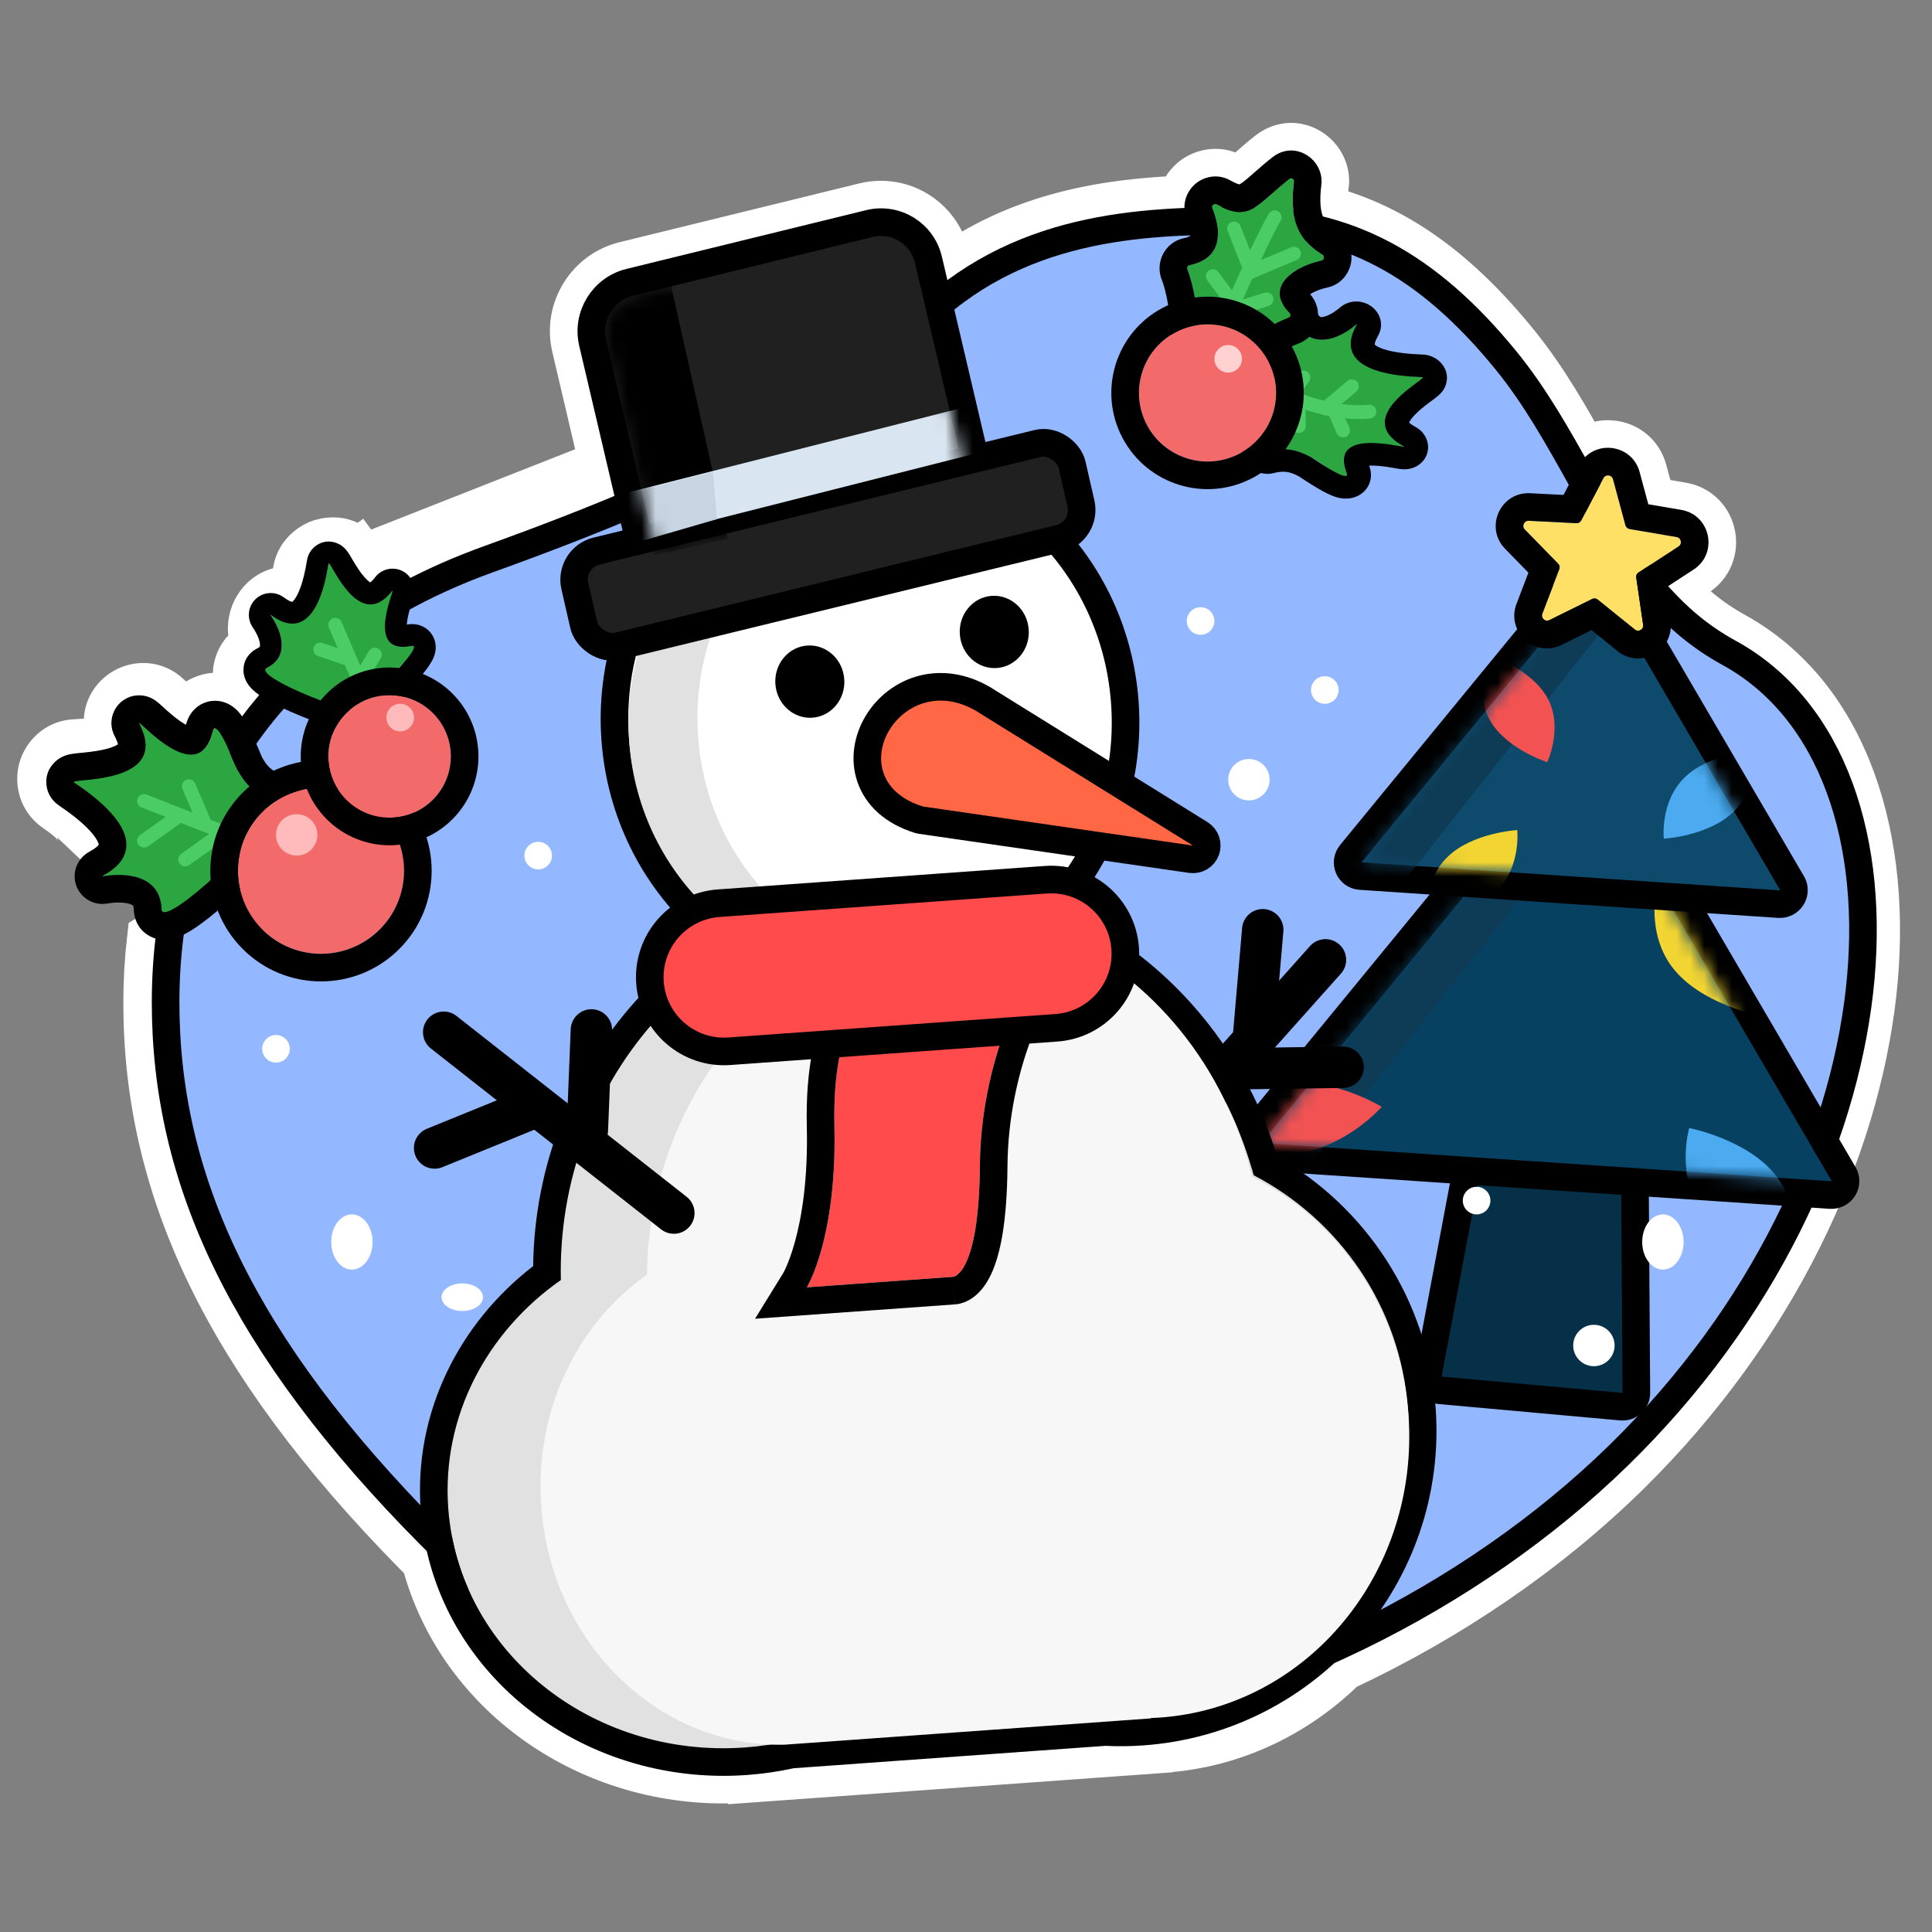 <svg width="140" height="140" viewBox="0 0 140 140" fill="none" xmlns="http://www.w3.org/2000/svg">
<rect x="0" y="0" width="140" height="140" fill="#808080" stroke="none"/>
<g clip-path="url(#clip0_3614_705)">
<path d="M24.268 41.562L25.884 40.385C26.293 40.946 26.598 41.348 26.849 41.64C26.852 41.644 26.855 41.648 26.858 41.651C27.567 41.286 28.358 41.367 28.934 41.682C29.052 41.746 29.167 41.824 29.276 41.913C31.036 40.984 32.928 40.147 34.953 39.41C38.474 38.13 41.627 36.909 44.474 35.71L41.969 25.046C41.39 22.581 42.914 20.096 45.373 19.493L62.741 15.234C65.206 14.63 67.677 16.144 68.257 18.614L68.564 19.924C74.079 15.862 80.341 14.932 85.848 14.72C85.932 14.132 86.253 13.638 86.611 13.331C87.173 12.847 88.178 12.523 89.152 13.072C89.52 13.28 89.72 13.34 89.802 13.357C89.806 13.358 89.81 13.359 89.814 13.359C89.847 13.344 89.923 13.303 90.055 13.206C90.263 13.053 90.5 12.846 90.87 12.521L90.881 12.511C91.238 12.196 91.68 11.807 92.21 11.393C93.852 10.105 95.975 11.576 95.749 13.399C95.749 13.399 95.749 13.399 95.749 13.399L24.268 41.562ZM24.268 41.562L25.884 40.385M24.268 41.562L25.884 40.385M18.31 50.742C17.724 50.307 17.471 49.647 17.424 49.143C17.365 48.491 17.593 47.585 18.44 47.039C18.57 46.956 18.642 46.879 18.681 46.825C18.721 46.772 18.74 46.726 18.75 46.69C18.76 46.652 18.762 46.617 18.759 46.587C18.758 46.573 18.755 46.561 18.753 46.552C18.75 46.543 18.748 46.539 18.748 46.539C18.487 46.017 18.494 45.519 18.531 45.227C18.57 44.91 18.667 44.625 18.785 44.387C18.902 44.153 19.078 43.884 19.338 43.644C19.585 43.417 20.048 43.09 20.712 43.045L18.31 50.742ZM18.31 50.742C18.066 51.041 17.828 51.344 17.597 51.651C17.057 50.926 16.181 50.675 15.482 50.758C14.755 50.843 13.966 51.304 13.605 52.146C13.551 52.105 13.493 52.059 13.433 52.011C12.995 51.658 12.505 51.207 11.938 50.674C10.32 49.153 7.698 50.583 8.111 52.772C8.204 53.266 8.262 53.595 8.291 53.831C8.239 53.843 8.18 53.856 8.113 53.87C7.559 53.979 6.723 54.06 5.453 54.117C4.285 54.17 3.546 55.019 3.327 55.831C3.109 56.637 3.316 57.724 4.267 58.364C5.722 59.343 6.026 59.969 6.082 60.214C6.118 60.37 6.142 60.759 5.474 61.642L18.31 50.742ZM25.884 40.385C24.979 39.143 23.587 39.497 23.162 39.68M25.884 40.385L23.162 39.68M23.162 39.68C22.706 39.877 21.692 40.547 21.75 41.87M23.162 39.68L21.75 41.87M21.75 41.87C21.77 42.317 21.631 42.568 21.492 42.715M21.75 41.87L21.492 42.715M21.492 42.715C21.338 42.879 21.078 43.021 20.712 43.045L21.492 42.715ZM11.197 68.072C11.023 69.59 10.938 71.129 10.938 72.682C10.938 85.929 16.62 98.264 30.346 112.238C30.584 112.48 30.823 112.719 31.064 112.954C33.589 122.707 43.283 129.401 54.12 128.623C54.305 128.61 54.489 128.594 54.673 128.577L54.674 128.598L56.669 128.454L80.847 126.719L82.842 126.576L82.837 126.505C83.336 126.507 83.838 126.49 84.342 126.454C89.333 126.095 93.777 123.904 97.178 120.555C104.91 116.95 111.965 112.104 117.694 106.466C128.379 95.95 134.156 83.217 135.419 72.008C136.669 60.912 133.497 50.73 125.467 46.3C123.633 45.288 122.117 44.01 120.788 42.535L122.726 41.271C124.533 40.093 123.956 37.311 121.83 36.948L119.443 36.541L118.812 34.203C118.304 32.32 115.947 31.885 114.759 33.23C113.275 30.551 111.68 27.729 109.635 25.203C105.393 19.963 101.004 16.732 95.769 15.386L11.197 68.072ZM120.542 37.92L120.539 37.922L120.542 37.92ZM120.547 41.565L120.546 41.563L120.547 41.565ZM26.375 41.972C26.375 41.972 26.376 41.971 26.378 41.97C26.376 41.971 26.375 41.972 26.375 41.972Z" fill="#FFBFBF" stroke="white" stroke-width="4"/>
<path d="M12 72.634C12 85.451 17.526 97.468 31.165 111.226C43.593 123.764 59.866 127.482 75.621 125.497C91.358 123.514 106.649 115.839 117.268 105.483C127.822 95.19 133.5 82.751 134.739 71.855C135.972 61.013 132.809 51.415 125.277 47.297C121.225 45.081 118.664 41.67 116.372 37.828C115.736 36.762 115.116 35.65 114.486 34.522C112.886 31.655 111.228 28.686 109.117 26.102C106.271 22.618 103.389 20.083 100.245 18.423C97.091 16.758 93.724 16 89.951 16C82.7 16 73.588 16.312 66.493 23.491C59.879 30.185 51.341 34.777 35.408 40.519C27.25 43.458 21.382 48.014 17.559 53.604C13.738 59.191 12 65.75 12 72.634Z" fill="#94B8FF" stroke="black" stroke-width="2" stroke-linecap="round"/>
<path d="M108.2 79.409C107.687 79.363 107.223 79.714 107.127 80.22L103.478 99.569C103.426 99.846 103.493 100.132 103.663 100.357C103.833 100.582 104.09 100.725 104.371 100.75L117.487 101.932C117.768 101.957 118.046 101.863 118.254 101.672C118.461 101.481 118.579 101.211 118.577 100.929L118.445 81.24C118.442 80.725 118.048 80.297 117.535 80.251L108.2 79.409Z" fill="#053048" stroke="black" stroke-width="2" stroke-linejoin="round"/>
<path d="M115.454 54.049C115.29 53.769 114.998 53.589 114.672 53.567C114.345 53.545 114.026 53.684 113.816 53.94L90.624 82.203C90.386 82.493 90.327 82.888 90.471 83.229C90.615 83.569 90.938 83.798 91.309 83.823L132.648 86.598C133.02 86.623 133.378 86.44 133.578 86.122C133.778 85.805 133.787 85.406 133.6 85.087L115.454 54.049Z" fill="#074162" stroke="black" stroke-width="2" stroke-linejoin="round"/>
<path d="M115.678 41.742L128.996 64.52L98.657 62.484L115.678 41.742Z" fill="#0E496A"/>
<mask id="mask0_3614_705" style="mask-type:alpha" maskUnits="userSpaceOnUse" x="91" y="54" width="42" height="32">
<path d="M114.587 54.564L91.395 82.827L132.733 85.602L114.587 54.564Z" fill="#1B5F85"/>
</mask>
<g mask="url(#mask0_3614_705)">
<path fill-rule="evenodd" clip-rule="evenodd" d="M119.063 49.459C120.239 50.374 120.431 52.079 119.493 53.267L94.005 85.561C93.067 86.75 91.354 86.972 90.179 86.057C89.003 85.143 88.811 83.438 89.749 82.249L115.237 49.955C116.175 48.767 117.888 48.545 119.063 49.459Z" fill="#0E3B55"/>
<path d="M92.792 78.465C89.014 78.929 86.445 81.886 86.445 81.886C86.445 81.886 90.001 84.092 93.779 83.628C97.557 83.164 100.126 80.206 100.126 80.206C100.126 80.206 96.57 78.001 92.792 78.465Z" fill="#F25252"/>
<path d="M123.419 88.001C125.452 90.704 129.767 91.532 129.767 91.532C129.767 91.532 130.785 87.977 128.753 85.274C126.72 82.57 122.405 81.742 122.405 81.742C122.405 81.742 121.386 85.297 123.419 88.001Z" fill="#4CABF0"/>
<path d="M121.156 70.061C123.189 72.765 127.503 73.593 127.503 73.593C127.503 73.593 128.522 70.038 126.489 67.334C124.457 64.631 120.142 63.803 120.142 63.803C120.142 63.803 119.123 67.358 121.156 70.061Z" fill="#F2D432"/>
</g>
<path d="M116.545 41.227C116.382 40.947 116.089 40.767 115.763 40.745C115.436 40.723 115.117 40.862 114.908 41.117L97.887 61.859C97.648 62.15 97.589 62.545 97.733 62.886C97.877 63.226 98.201 63.455 98.572 63.48L128.911 65.517C129.282 65.542 129.64 65.358 129.84 65.041C130.04 64.724 130.049 64.325 129.863 64.006L116.545 41.227Z" fill="#0D4A6C" stroke="black" stroke-width="2" stroke-linejoin="round"/>
<mask id="mask1_3614_705" style="mask-type:alpha" maskUnits="userSpaceOnUse" x="98" y="41" width="31" height="24">
<path d="M115.678 41.742L128.995 64.52L98.657 62.484L115.678 41.742Z" fill="#1F648B"/>
</mask>
<g mask="url(#mask1_3614_705)">
<path d="M116.6 41.803L97.894 65.504" stroke="#0E3B55" stroke-width="3.991" stroke-linecap="round"/>
<path d="M112.148 50.602C113.297 52.734 112.121 55.229 112.121 55.229C112.121 55.229 109.082 54.266 107.932 52.133C106.783 50.001 107.958 47.506 107.958 47.506C107.958 47.506 110.998 48.469 112.148 50.602Z" fill="#F25252"/>
<path d="M125.61 58.833C123.799 60.596 120.566 60.774 120.566 60.774C120.566 60.774 120.268 58.094 122.079 56.332C123.89 54.57 127.123 54.392 127.123 54.392C127.123 54.392 127.421 57.071 125.61 58.833Z" fill="#4CABF0"/>
<path d="M108.432 64.591C106.621 66.353 103.387 66.532 103.387 66.532C103.387 66.532 103.09 63.852 104.9 62.09C106.711 60.328 109.945 60.15 109.945 60.15C109.945 60.15 110.242 62.829 108.432 64.591Z" fill="#F2D432"/>
</g>
<path d="M116.194 34.648C116.351 34.349 116.793 34.398 116.881 34.724L117.783 38.068C117.821 38.208 117.937 38.313 118.079 38.337L121.494 38.92C121.826 38.976 121.917 39.412 121.634 39.596L118.732 41.488C118.611 41.567 118.547 41.709 118.568 41.852L119.069 45.28C119.118 45.614 118.732 45.834 118.469 45.622L115.773 43.447C115.66 43.356 115.505 43.339 115.376 43.403L112.271 44.939C111.968 45.089 111.639 44.789 111.76 44.474L112.995 41.238C113.047 41.103 113.015 40.95 112.914 40.846L110.494 38.368C110.258 38.127 110.441 37.721 110.778 37.739L114.238 37.914C114.382 37.921 114.518 37.844 114.585 37.715L116.194 34.648Z" fill="#FFE066"/>
<path fill-rule="evenodd" clip-rule="evenodd" d="M114.585 37.715C114.518 37.844 114.382 37.921 114.238 37.914L110.778 37.739C110.441 37.721 110.258 38.127 110.494 38.368L112.914 40.846C113.015 40.95 113.047 41.103 112.995 41.238L111.76 44.474C111.639 44.789 111.968 45.089 112.271 44.939L115.376 43.403C115.505 43.339 115.66 43.356 115.773 43.447L118.469 45.622C118.732 45.834 119.118 45.614 119.069 45.28L118.568 41.852C118.547 41.709 118.611 41.567 118.732 41.488L121.634 39.596C121.917 39.412 121.826 38.976 121.494 38.92L118.079 38.337C117.936 38.313 117.821 38.208 117.783 38.068L116.881 34.724C116.793 34.398 116.351 34.349 116.194 34.648L114.585 37.715ZM119.443 36.541L118.812 34.203C118.25 32.12 115.425 31.809 114.423 33.719L113.298 35.864L110.879 35.741C108.725 35.632 107.556 38.222 109.063 39.765L110.755 41.498L109.891 43.761C109.122 45.776 111.224 47.688 113.157 46.732L115.328 45.658L117.213 47.179C118.892 48.533 121.36 47.124 121.048 44.99L120.697 42.594L122.726 41.271C124.533 40.093 123.956 37.311 121.83 36.948L119.443 36.541Z" fill="black"/>
<path fill-rule="evenodd" clip-rule="evenodd" d="M64.308 65.584C76.649 64.698 87.602 73.135 90.849 85.16C97.062 88.396 101.5 94.683 102.038 102.179C102.863 113.672 94.21 123.658 82.712 124.483C81.822 124.547 80.942 124.554 80.074 124.508L57.227 126.147C56.175 126.386 55.089 126.548 53.977 126.628C42.849 127.427 33.224 119.655 32.479 109.269C32.001 102.612 35.288 96.497 40.64 92.754C40.319 78.587 50.66 66.563 64.308 65.584Z" fill="#E1E1E1"/>
<path fill-rule="evenodd" clip-rule="evenodd" d="M92.542 83.806C88.794 71.379 77.251 62.65 64.165 63.589C49.711 64.626 38.815 77.055 38.635 91.746C33.271 95.892 29.977 102.351 30.484 109.412C31.318 121.027 42.023 129.491 54.12 128.623C55.28 128.54 56.415 128.374 57.518 128.132L80.095 126.511C81.005 126.555 81.926 126.545 82.855 126.478C95.454 125.574 104.937 114.632 104.033 102.036C103.466 94.131 98.94 87.456 92.542 83.806ZM80.074 124.508C80.942 124.554 81.822 124.547 82.712 124.483C94.21 123.658 102.863 113.672 102.038 102.179C101.5 94.683 97.062 88.396 90.849 85.16C87.603 73.135 76.649 64.698 64.308 65.584C50.66 66.563 40.32 78.587 40.64 92.754C35.288 96.497 32.001 102.612 32.479 109.269C33.224 119.655 42.849 127.427 53.977 126.628C55.089 126.548 56.175 126.386 57.227 126.147L80.074 124.508Z" fill="black"/>
<path d="M64.43 71.525C74.671 70.79 82.272 61.516 81.51 50.903C80.748 40.29 71.901 32.196 61.66 32.931C51.419 33.666 43.818 42.94 44.58 53.553C45.342 64.166 54.189 72.26 64.43 71.525Z" fill="white" stroke="black" stroke-width="2"/>
<path fill-rule="evenodd" clip-rule="evenodd" d="M64.274 34.408C55.899 36.27 49.933 44.277 50.587 53.391C51.241 62.505 58.289 69.578 66.844 70.225C66.038 70.404 65.21 70.526 64.362 70.587C54.715 71.279 46.313 63.741 45.596 53.749C44.879 43.758 52.118 35.096 61.765 34.404C62.612 34.343 63.45 34.346 64.274 34.408Z" fill="#E1E1E1"/>
<path d="M80.377 87.101L96.048 69.554" stroke="black" stroke-width="3" stroke-linecap="round"/>
<path d="M90.818 75.304L91.503 67.372" stroke="black" stroke-width="3" stroke-linecap="round"/>
<path d="M89.717 77.443L97.326 77.337" stroke="black" stroke-width="3" stroke-linecap="round"/>
<ellipse cx="72.049" cy="45.793" rx="2.502" ry="2.621" transform="rotate(-4.105 72.049 45.793)" fill="black"/>
<path d="M43.916 24.589C43.588 23.192 44.455 21.777 45.849 21.435L63.217 17.176C64.602 16.837 65.984 17.684 66.309 19.071L69.92 34.446L47.521 39.938L43.916 24.589Z" fill="#212020"/>
<path d="M70.144 35.42L71.12 35.181L70.89 34.203L67.28 18.828C66.828 16.905 64.912 15.731 62.993 16.202L45.626 20.46C43.693 20.934 42.491 22.895 42.946 24.832L46.551 40.181L46.778 41.15L47.745 40.913L70.144 35.42Z" fill="#212020" stroke="black" stroke-width="2"/>
<ellipse cx="58.683" cy="49.393" rx="2.502" ry="2.621" transform="rotate(-4.105 58.683 49.393)" fill="black"/>
<rect x="-1.194" y="-0.738" width="37.069" height="7.065" rx="2.088" transform="matrix(0.972 -0.237 0.223 0.975 42.515 40.865)" fill="#212020" stroke="black" stroke-width="2"/>
<path fill-rule="evenodd" clip-rule="evenodd" d="M76.703 67.775C83.536 70.902 88.837 77.324 90.719 85.289C96.966 88.358 101.508 94.802 102.064 102.537C102.877 113.873 94.817 123.689 84.06 124.461C83.835 124.477 83.611 124.489 83.388 124.497L83.389 124.522L56.849 126.427C47.744 126.638 39.933 119.07 39.221 109.159C38.722 102.204 41.847 95.893 46.879 92.369C47.031 79.047 56.586 67.93 69.13 67.029C71.742 66.842 74.289 67.111 76.703 67.775Z" fill="#F7F7F7"/>
<path d="M48.83 87.904L32.151 74.799" stroke="black" stroke-width="3" stroke-linecap="round"/>
<path d="M74.434 71.118C74.434 71.118 71.066 76.615 71.005 84.503C70.944 92.39 69.072 92.524 69.072 92.524L58.467 93.285C58.467 93.285 60.655 89.738 60.465 81.614C60.274 73.491 63.204 71.924 63.204 71.924L74.434 71.118Z" fill="#FF4B4B"/>
<path fill-rule="evenodd" clip-rule="evenodd" d="M76.141 72.16C76.141 72.16 76.141 72.159 76.141 72.16C76.141 72.16 76.14 72.161 76.14 72.162L76.122 72.192C76.104 72.222 76.075 72.272 76.036 72.342C75.959 72.482 75.842 72.7 75.698 72.989C75.411 73.568 75.019 74.431 74.624 75.53C73.831 77.733 73.033 80.852 73.005 84.518C72.974 88.564 72.484 90.91 71.828 92.317C71.49 93.042 71.074 93.589 70.586 93.965C70.342 94.153 70.093 94.287 69.85 94.378C69.73 94.422 69.615 94.455 69.508 94.477C69.455 94.489 69.403 94.498 69.354 94.504C69.33 94.508 69.306 94.511 69.283 94.513L69.249 94.516L69.232 94.518L69.224 94.519C69.22 94.519 69.216 94.519 69.072 92.524C69.072 92.524 70.944 92.39 71.005 84.503C71.043 79.519 72.402 75.489 73.397 73.198C73.977 71.863 74.433 71.118 74.433 71.118L63.204 71.924L62.261 70.16L62.637 69.96L78.172 68.845L76.141 72.16ZM59.323 91.219C59.913 89.369 60.573 86.231 60.465 81.614C60.274 73.491 63.204 71.924 63.204 71.924C62.261 70.16 62.26 70.161 62.258 70.162L62.254 70.165L62.246 70.169L62.229 70.178C62.218 70.184 62.206 70.191 62.193 70.199C62.167 70.214 62.138 70.231 62.107 70.25C62.045 70.289 61.973 70.338 61.893 70.397C61.733 70.515 61.54 70.675 61.33 70.887C60.907 71.313 60.424 71.936 59.977 72.823C59.084 74.596 58.364 77.363 58.465 81.661C58.556 85.534 58.079 88.257 57.609 89.966C57.374 90.821 57.139 91.427 56.975 91.799C56.893 91.985 56.829 92.113 56.791 92.185C56.773 92.219 56.761 92.241 56.756 92.25L54.714 95.56L69.216 94.519L69.072 92.524L58.467 93.285C58.467 93.285 58.875 92.624 59.323 91.219Z" fill="black"/>
<path d="M75.785 63.748L52.08 65.449C49.117 65.662 46.888 68.236 47.1 71.199C47.313 74.161 49.887 76.391 52.85 76.178L76.556 74.477C79.518 74.264 81.748 71.69 81.535 68.727C81.322 65.765 78.748 63.535 75.785 63.748Z" fill="#FF4B4B" stroke="black" stroke-width="2"/>
<path d="M42.562 81.891L42.856 74.632" stroke="black" stroke-width="3" stroke-linecap="round"/>
<path d="M31.493 83.188L38.762 80.227" stroke="black" stroke-width="3" stroke-linecap="round"/>
<path d="M66.586 59.399C66.635 59.414 66.686 59.425 66.738 59.433L86.303 62.263C86.772 62.331 87.224 62.061 87.386 61.616C87.548 61.172 87.376 60.674 86.974 60.424L71.665 50.918C70.029 49.819 68.365 49.559 66.9 49.922C65.454 50.282 64.287 51.229 63.587 52.389C62.889 53.546 62.614 54.989 63.079 56.341C63.554 57.723 64.737 58.827 66.586 59.399Z" fill="#FF6745" stroke="black" stroke-width="2" stroke-linecap="round" stroke-linejoin="round"/>
<mask id="mask2_3614_705" style="mask-type:alpha" maskUnits="userSpaceOnUse" x="43" y="17" width="27" height="23">
<path d="M43.916 24.589C43.588 23.191 44.455 21.777 45.849 21.435L63.217 17.176C64.602 16.837 65.984 17.684 66.309 19.071L69.92 34.446L47.521 39.938L43.916 24.589Z" fill="#212020"/>
</mask>
<g mask="url(#mask2_3614_705)">
<rect x="47.345" y="40.252" width="19.469" height="5.527" transform="rotate(-102.645 47.345 40.252)" fill="black"/>
<rect x="42.925" y="36.34" width="30.021" height="3.449" transform="rotate(-14.21 42.925 36.34)" fill="#D9E5F0"/>
<path d="M43.095 36.371L51.655 34.203L51.963 37.616L43.363 40.114L43.095 36.371Z" fill="#C7D4E1"/>
</g>
<path d="M18.701 67.049C16.518 64.861 16.524 61.317 18.713 59.135V59.135C20.902 56.953 24.445 56.958 26.627 59.147V59.147C28.809 61.336 28.804 64.879 26.615 67.061V67.061C24.426 69.244 20.883 69.238 18.701 67.049V67.049Z" fill="#AE2C2C"/>
<path d="M26.07 57.147C24.88 55.953 24.882 54.02 26.076 52.83V52.83C27.27 51.639 29.203 51.642 30.393 52.836V52.836C31.584 54.03 31.581 55.963 30.387 57.153V57.153C29.193 58.343 27.26 58.34 26.07 57.147V57.147Z" fill="#AE2C2C"/>
<path d="M12.296 66.184C13.943 64.887 16.635 63.342 18.293 63.836L20.005 58.095C17.474 57.34 17.013 55.467 16.036 52.929C15.926 52.641 15.494 52.697 15.421 52.997C14.715 55.895 12.822 54.249 10.567 52.13C10.357 51.933 10.021 52.117 10.075 52.4C10.605 55.213 10.693 55.88 5.542 56.114C5.243 56.128 5.133 56.536 5.382 56.703C8.561 58.841 8.704 60.685 7.068 62.847C6.877 63.1 7.159 63.548 7.471 63.496C9.33 63.188 11.646 63.535 11.695 65.871C11.7 66.158 12.07 66.362 12.296 66.184Z" fill="#2BA641"/>
<path fill-rule="evenodd" clip-rule="evenodd" d="M20.577 56.178C21.635 56.494 22.237 57.608 21.922 58.667C21.748 59.249 21.425 59.815 21.111 60.29C20.78 60.791 20.375 61.317 19.938 61.837C19.064 62.877 17.991 63.98 16.95 64.944C15.924 65.894 14.856 66.778 13.989 67.337C13.609 67.581 13.042 67.916 12.443 68.042C12.166 68.1 11.461 68.208 10.752 67.78C9.899 67.265 9.705 66.41 9.695 65.912L9.695 65.912C9.692 65.785 9.675 65.71 9.664 65.674C9.658 65.655 9.653 65.644 9.651 65.638C9.648 65.633 9.646 65.63 9.645 65.629L9.645 65.629C9.645 65.628 9.64 65.621 9.622 65.608C9.602 65.592 9.562 65.567 9.494 65.538C9.163 65.401 8.544 65.346 7.798 65.469C7.797 65.469 7.796 65.47 7.794 65.47C7.759 65.476 7.599 65.503 7.41 65.502C7.408 65.502 7.407 65.502 7.404 65.502C7.344 65.502 6.965 65.504 6.549 65.305C6.295 65.184 5.854 64.903 5.592 64.335C5.317 63.738 5.401 63.18 5.519 62.841C5.695 62.332 6.035 62.038 6.076 62.002C6.078 62.001 6.079 61.999 6.08 61.999C6.176 61.912 6.262 61.853 6.297 61.828C6.373 61.776 6.443 61.735 6.468 61.721L6.469 61.72C6.512 61.696 6.547 61.675 6.578 61.657C6.653 61.615 6.708 61.583 6.792 61.528C7.021 61.377 7.126 61.256 7.158 61.202C7.153 61.168 7.131 61.067 7.033 60.89C6.764 60.406 6.037 59.554 4.266 58.363C4.171 58.298 4.005 58.177 3.841 57.985C3.68 57.795 3.432 57.433 3.37 56.909C3.222 55.66 4.17 55.037 4.342 54.934C4.605 54.775 4.848 54.711 4.926 54.69C5.037 54.661 5.138 54.643 5.208 54.631C5.402 54.599 5.675 54.573 5.899 54.551C5.947 54.546 5.992 54.542 6.033 54.538C6.632 54.477 7.297 54.395 7.872 54.225C8.268 54.108 8.461 53.995 8.544 53.937C8.526 53.833 8.469 53.642 8.306 53.332C8.213 53.156 8.146 52.966 8.109 52.77L8.109 52.767C8.087 52.653 7.984 52.104 8.284 51.5C8.465 51.135 8.767 50.807 9.178 50.6C9.561 50.407 9.919 50.378 10.153 50.387C10.572 50.401 10.875 50.546 10.955 50.584C11.077 50.642 11.17 50.701 11.219 50.733C11.375 50.837 11.514 50.96 11.564 51.004L11.569 51.009C11.608 51.044 11.708 51.134 11.812 51.229C11.912 51.32 12.015 51.414 12.072 51.464C12.467 51.818 12.923 52.194 13.357 52.453C13.401 52.478 13.441 52.501 13.478 52.521C13.525 52.33 13.623 52.008 13.852 51.684C14.108 51.323 14.584 50.896 15.304 50.8C15.96 50.712 16.464 50.951 16.715 51.105C16.976 51.264 17.161 51.449 17.27 51.568C17.653 51.989 17.961 52.588 18.145 52.963C18.366 53.411 18.574 53.893 18.728 54.258C18.78 54.382 18.83 54.501 18.871 54.6C18.89 54.645 18.907 54.687 18.922 54.722C18.952 54.794 18.968 54.831 18.974 54.846C19.346 55.542 19.732 55.926 20.577 56.178ZM13.342 52.916C13.342 52.915 13.345 52.908 13.354 52.898C13.346 52.911 13.342 52.916 13.342 52.916ZM8.546 54.037C8.544 54.036 8.543 54.021 8.55 53.994C8.552 54.025 8.548 54.038 8.546 54.037ZM13.555 65.2C13.188 65.474 12.857 65.697 12.579 65.853C12.041 66.153 11.701 66.199 11.695 65.871C11.671 64.713 11.09 64.044 10.284 63.701C10.014 63.586 9.717 63.508 9.408 63.46C8.78 63.363 8.1 63.392 7.471 63.496C7.384 63.511 7.393 63.498 7.464 63.455C7.485 63.443 7.51 63.429 7.54 63.412C7.83 63.246 8.529 62.848 8.907 62.173C9.03 61.952 9.12 61.702 9.149 61.42C9.23 60.651 8.863 59.648 7.528 58.382C7.353 58.216 7.161 58.045 6.951 57.87C6.511 57.502 5.991 57.113 5.382 56.703C5.332 56.67 5.355 56.645 5.435 56.624C5.547 56.595 5.768 56.574 6.059 56.545C6.408 56.51 6.857 56.466 7.336 56.388C7.589 56.347 7.85 56.296 8.109 56.232C8.935 56.028 9.741 55.692 10.189 55.108C10.358 54.888 10.476 54.632 10.525 54.335C10.61 53.824 10.491 53.189 10.075 52.4C10.072 52.385 10.079 52.382 10.095 52.389C10.098 52.391 10.101 52.392 10.104 52.394C10.156 52.425 10.276 52.534 10.445 52.689C10.722 52.942 11.133 53.318 11.606 53.676C11.901 53.899 12.219 54.115 12.544 54.29C13.21 54.648 13.9 54.83 14.459 54.538C14.495 54.519 14.53 54.498 14.565 54.476C14.93 54.237 15.231 53.775 15.421 52.997C15.51 52.632 15.713 52.768 15.951 53.126C16.171 53.456 16.42 53.973 16.637 54.461C16.701 54.606 16.763 54.748 16.82 54.882C16.896 55.061 16.965 55.226 17.022 55.362C17.102 55.553 17.159 55.69 17.182 55.735C17.762 56.84 18.534 57.656 20.005 58.095C19.869 58.551 19.49 59.167 18.965 59.856C17.613 61.628 15.291 63.882 13.634 65.139C13.608 65.16 13.581 65.18 13.555 65.2ZM8.887 53.978C8.887 53.978 8.89 53.98 8.897 53.986C8.891 53.981 8.888 53.978 8.887 53.978Z" fill="black"/>
<path d="M19.305 48.939C20.779 49.689 22.776 51.104 22.971 52.455L27.647 51.78C27.349 49.719 28.538 48.769 30.031 47.23C30.2 47.056 30.017 46.765 29.779 46.812C27.471 47.265 28.022 45.366 28.793 43.051C28.865 42.835 28.622 42.656 28.437 42.788C26.599 44.098 26.151 44.382 24.279 40.773C24.17 40.563 23.841 40.619 23.804 40.853C23.325 43.836 22.053 44.548 19.964 44.093C19.72 44.04 19.492 44.39 19.633 44.596C20.469 45.825 20.987 47.597 19.331 48.405C19.127 48.504 19.104 48.836 19.305 48.939Z" fill="#2BA641"/>
<path fill-rule="evenodd" clip-rule="evenodd" d="M29.208 51.555C29.332 52.417 28.734 53.217 27.872 53.341C27.397 53.41 26.885 53.366 26.442 53.298C25.973 53.227 25.463 53.111 24.946 52.971C23.912 52.689 22.768 52.286 21.734 51.86C20.714 51.44 19.728 50.968 19.041 50.532C18.74 50.341 18.313 50.047 18.025 49.659C17.891 49.48 17.581 49.011 17.652 48.362C17.739 47.581 18.287 47.16 18.64 46.987L18.64 46.987C18.73 46.944 18.778 46.907 18.8 46.886C18.811 46.876 18.818 46.869 18.821 46.865C18.824 46.861 18.826 46.859 18.826 46.858L18.826 46.858C18.826 46.857 18.83 46.852 18.834 46.834C18.838 46.815 18.843 46.778 18.841 46.72C18.83 46.437 18.664 45.976 18.329 45.483C18.328 45.483 18.328 45.482 18.327 45.48C18.311 45.458 18.239 45.352 18.177 45.216C18.177 45.215 18.176 45.214 18.175 45.212C18.155 45.169 18.029 44.898 18.033 44.535C18.036 44.313 18.09 43.904 18.411 43.529C18.747 43.134 19.174 43.01 19.456 42.982C19.879 42.94 20.202 43.086 20.241 43.103C20.242 43.104 20.244 43.104 20.244 43.105C20.338 43.145 20.409 43.187 20.438 43.204C20.5 43.241 20.553 43.278 20.572 43.291L20.573 43.291C20.604 43.313 20.63 43.332 20.654 43.349C20.709 43.388 20.75 43.417 20.817 43.459C21.001 43.573 21.122 43.608 21.172 43.613C21.194 43.598 21.259 43.549 21.354 43.42C21.611 43.068 21.98 42.265 22.247 40.603C22.261 40.514 22.294 40.355 22.377 40.174C22.459 39.995 22.637 39.699 22.991 39.481C23.836 38.961 24.595 39.434 24.727 39.523C24.927 39.659 25.054 39.812 25.094 39.86C25.152 39.93 25.198 39.996 25.23 40.043C25.317 40.171 25.426 40.358 25.516 40.511C25.535 40.543 25.553 40.574 25.57 40.602C25.811 41.011 26.09 41.46 26.402 41.815C26.617 42.059 26.762 42.16 26.83 42.2C26.899 42.154 27.017 42.05 27.184 41.83C27.28 41.705 27.394 41.595 27.522 41.504L27.524 41.502C27.599 41.449 27.957 41.193 28.489 41.208C28.809 41.217 29.144 41.324 29.429 41.55C29.694 41.76 29.833 42.007 29.904 42.178C30.032 42.482 30.029 42.747 30.028 42.816C30.027 42.923 30.016 43.01 30.009 43.055C29.986 43.201 29.944 43.341 29.929 43.392L29.927 43.398C29.915 43.437 29.884 43.538 29.85 43.643C29.818 43.745 29.785 43.851 29.768 43.908C29.646 44.307 29.527 44.758 29.486 45.155C29.482 45.194 29.479 45.231 29.477 45.264C29.629 45.234 29.892 45.197 30.199 45.255C30.543 45.318 31.006 45.518 31.313 46.001C31.593 46.442 31.589 46.882 31.562 47.112C31.534 47.351 31.463 47.545 31.413 47.662C31.239 48.076 30.912 48.495 30.705 48.751C30.457 49.057 30.181 49.365 29.971 49.597C29.899 49.675 29.83 49.75 29.773 49.812C29.747 49.841 29.723 49.867 29.703 49.889C29.661 49.934 29.64 49.958 29.632 49.967C29.256 50.464 29.109 50.867 29.208 51.555ZM29.149 45.297C29.15 45.297 29.155 45.297 29.166 45.299C29.154 45.299 29.149 45.298 29.149 45.297ZM26.759 42.235C26.759 42.233 26.77 42.228 26.791 42.224C26.77 42.236 26.759 42.237 26.759 42.235ZM20.427 49.514C20.109 49.343 19.84 49.18 19.637 49.032C19.244 48.746 19.098 48.519 19.331 48.405C20.152 48.005 20.438 47.368 20.417 46.678C20.41 46.446 20.368 46.208 20.3 45.97C20.162 45.489 19.916 45.011 19.633 44.596C19.594 44.538 19.606 44.541 19.66 44.578C19.675 44.588 19.694 44.602 19.716 44.617C19.931 44.77 20.447 45.139 21.055 45.186C21.254 45.201 21.463 45.182 21.675 45.11C22.252 44.913 22.848 44.319 23.312 42.945C23.373 42.764 23.432 42.57 23.488 42.362C23.606 41.925 23.712 41.425 23.804 40.853C23.812 40.806 23.837 40.815 23.878 40.865C23.936 40.935 24.025 41.086 24.141 41.285C24.282 41.523 24.462 41.83 24.676 42.147C24.79 42.314 24.912 42.484 25.044 42.649C25.463 43.173 25.97 43.638 26.536 43.766C26.75 43.814 26.972 43.814 27.201 43.751C27.595 43.642 28.01 43.347 28.437 42.788C28.447 42.781 28.451 42.785 28.451 42.799C28.451 42.801 28.451 42.804 28.451 42.807C28.446 42.855 28.407 42.976 28.353 43.148C28.263 43.431 28.13 43.85 28.03 44.306C27.968 44.591 27.919 44.89 27.902 45.18C27.866 45.776 27.964 46.33 28.358 46.634C28.383 46.653 28.409 46.671 28.437 46.688C28.729 46.871 29.159 46.934 29.779 46.812C30.07 46.755 30.04 46.945 29.862 47.234C29.699 47.501 29.411 47.85 29.133 48.167C29.051 48.261 28.97 48.352 28.893 48.437C28.79 48.551 28.695 48.655 28.616 48.741C28.505 48.861 28.426 48.947 28.402 48.979C27.803 49.76 27.474 50.583 27.647 51.78C27.276 51.834 26.709 51.767 26.042 51.618C24.327 51.237 21.945 50.321 20.496 49.552C20.473 49.539 20.45 49.527 20.427 49.514ZM26.915 42.46C26.915 42.46 26.914 42.463 26.912 42.47C26.914 42.464 26.915 42.46 26.915 42.46Z" fill="black"/>
<path fill-rule="evenodd" clip-rule="evenodd" d="M9.975 57.86C10.076 57.603 10.366 57.477 10.623 57.578L18.893 60.828C19.15 60.929 19.276 61.219 19.175 61.476C19.074 61.733 18.784 61.86 18.527 61.759L10.258 58.508C10.001 58.407 9.874 58.117 9.975 57.86Z" fill="#4BCC65"/>
<path fill-rule="evenodd" clip-rule="evenodd" d="M13.484 56.509C13.738 56.401 14.031 56.519 14.14 56.773L15.215 59.292C15.323 59.546 15.206 59.84 14.951 59.949C14.697 60.057 14.404 59.939 14.295 59.685L13.22 57.165C13.112 56.911 13.23 56.617 13.484 56.509Z" fill="#4BCC65"/>
<path fill-rule="evenodd" clip-rule="evenodd" d="M10.029 61.211C9.869 60.986 9.921 60.674 10.146 60.514L12.667 58.719C12.892 58.559 13.204 58.611 13.364 58.836C13.525 59.061 13.472 59.373 13.247 59.533L10.726 61.328C10.501 61.489 10.189 61.436 10.029 61.211Z" fill="#4BCC65"/>
<path fill-rule="evenodd" clip-rule="evenodd" d="M13.012 62.569C12.852 62.344 12.904 62.032 13.129 61.872L15.65 60.077C15.875 59.917 16.188 59.969 16.348 60.194C16.508 60.419 16.455 60.731 16.23 60.892L13.709 62.686C13.484 62.847 13.172 62.794 13.012 62.569Z" fill="#4BCC65"/>
<path fill-rule="evenodd" clip-rule="evenodd" d="M24.092 44.813C24.346 44.704 24.64 44.821 24.749 45.075L27.458 51.396C27.567 51.65 27.449 51.944 27.195 52.053C26.942 52.161 26.648 52.044 26.539 51.79L23.829 45.469C23.721 45.215 23.838 44.921 24.092 44.813Z" fill="#4BCC65"/>
<path fill-rule="evenodd" clip-rule="evenodd" d="M22.733 46.91C22.821 46.648 23.104 46.507 23.366 46.595L25.523 47.318C25.785 47.406 25.926 47.689 25.838 47.951C25.751 48.213 25.467 48.354 25.206 48.266L23.048 47.543C22.786 47.456 22.645 47.172 22.733 46.91Z" fill="#4BCC65"/>
<path fill-rule="evenodd" clip-rule="evenodd" d="M27.422 47.007C27.658 47.149 27.735 47.456 27.592 47.693L26.51 49.49C26.368 49.727 26.061 49.803 25.824 49.66C25.587 49.518 25.511 49.211 25.653 48.974L26.735 47.177C26.878 46.941 27.185 46.864 27.422 47.007Z" fill="#4BCC65"/>
<path d="M18.999 67.348C16.652 64.994 16.658 61.184 19.012 58.837C21.365 56.49 25.176 56.496 27.523 58.85C29.869 61.204 29.864 65.014 27.51 67.361C25.156 69.708 21.345 69.702 18.999 67.348Z" fill="#F26A6A"/>
<path fill-rule="evenodd" clip-rule="evenodd" d="M28.922 68.778C25.786 71.904 20.709 71.896 17.582 68.76C14.456 65.624 14.463 60.547 17.6 57.421C20.736 54.294 25.813 54.302 28.939 57.438C32.066 60.574 32.058 65.651 28.922 68.778ZM19.012 58.837C16.658 61.184 16.652 64.994 18.999 67.348C21.345 69.702 25.156 69.708 27.51 67.361C29.864 65.014 29.869 61.204 27.523 58.85C25.176 56.496 21.366 56.49 19.012 58.837Z" fill="black"/>
<path d="M25.087 57.946C23.356 56.209 23.36 53.399 25.097 51.667C26.833 49.936 29.644 49.941 31.375 51.677C33.106 53.413 33.102 56.224 31.366 57.955C29.629 59.687 26.818 59.682 25.087 57.946Z" fill="#F26A6A"/>
<path fill-rule="evenodd" clip-rule="evenodd" d="M32.778 59.372C30.259 61.883 26.182 61.877 23.671 59.358C21.16 56.839 21.166 52.762 23.685 50.251C26.203 47.74 30.281 47.746 32.792 50.265C35.303 52.784 35.296 56.861 32.778 59.372ZM25.097 51.667C23.36 53.399 23.356 56.209 25.087 57.946C26.818 59.682 29.629 59.687 31.366 57.956C33.102 56.224 33.106 53.413 31.375 51.677C29.644 49.941 26.833 49.936 25.097 51.667Z" fill="black"/>
<path d="M93.495 23.737C92.925 25.353 91.716 27.593 90.275 27.968L91.796 32.699C93.994 32.127 95.231 33.228 97.16 34.568C97.379 34.72 97.665 34.494 97.574 34.255C96.692 31.935 98.857 32.258 101.512 32.753C101.759 32.799 101.914 32.526 101.739 32.352C100.001 30.627 99.616 30.202 103.239 27.807C103.45 27.668 103.333 27.337 103.072 27.328C99.738 27.22 98.747 26.002 98.893 23.79C98.91 23.532 98.49 23.342 98.288 23.514C97.088 24.534 95.241 25.297 94.082 23.695C93.939 23.498 93.573 23.516 93.495 23.737Z" fill="#2BA641"/>
<path fill-rule="evenodd" clip-rule="evenodd" d="M92.303 34.279C91.384 34.518 90.411 34.005 90.13 33.133C89.976 32.653 89.938 32.119 89.937 31.654C89.936 31.162 89.977 30.621 90.044 30.07C90.177 28.969 90.425 27.737 90.716 26.617C91.003 25.512 91.353 24.435 91.713 23.671C91.87 23.336 92.12 22.858 92.495 22.51C92.668 22.35 93.127 21.97 93.847 21.959C94.714 21.947 95.266 22.458 95.513 22.799L95.513 22.799C95.576 22.886 95.624 22.931 95.65 22.951C95.663 22.962 95.672 22.967 95.677 22.97C95.681 22.973 95.684 22.974 95.685 22.974L95.685 22.974C95.686 22.975 95.693 22.977 95.712 22.979C95.734 22.981 95.775 22.982 95.838 22.972C96.145 22.924 96.62 22.694 97.102 22.285C97.102 22.284 97.103 22.283 97.104 22.282C97.126 22.263 97.23 22.175 97.368 22.094C97.369 22.093 97.37 22.092 97.372 22.091C97.415 22.065 97.69 21.899 98.086 21.857C98.329 21.831 98.784 21.835 99.248 22.116C99.734 22.412 99.942 22.837 100.02 23.123C100.137 23.553 100.032 23.905 100.019 23.947C100.019 23.949 100.018 23.95 100.018 23.951C99.99 24.053 99.956 24.131 99.942 24.164C99.912 24.233 99.881 24.292 99.87 24.313L99.87 24.314C99.851 24.349 99.835 24.378 99.821 24.405C99.787 24.466 99.762 24.512 99.728 24.587C99.634 24.791 99.617 24.921 99.619 24.972C99.639 24.994 99.704 25.054 99.86 25.135C100.288 25.354 101.225 25.631 103.083 25.691C103.184 25.695 103.362 25.707 103.573 25.77C103.782 25.832 104.136 25.976 104.433 26.313C105.141 27.117 104.753 27.96 104.678 28.107C104.564 28.331 104.418 28.481 104.372 28.529C104.305 28.598 104.241 28.654 104.196 28.692C104.07 28.799 103.885 28.936 103.733 29.048C103.701 29.072 103.67 29.094 103.642 29.115C103.237 29.416 102.794 29.762 102.459 30.129C102.228 30.382 102.142 30.545 102.11 30.62C102.173 30.685 102.306 30.793 102.574 30.937C102.726 31.02 102.865 31.123 102.987 31.243L102.989 31.245C103.059 31.315 103.398 31.651 103.472 32.201C103.516 32.533 103.455 32.892 103.256 33.214C103.071 33.514 102.825 33.689 102.651 33.785C102.341 33.956 102.051 33.987 101.975 33.995C101.858 34.008 101.762 34.007 101.711 34.006C101.549 34.002 101.388 33.976 101.331 33.967L101.324 33.966C101.28 33.959 101.164 33.939 101.043 33.919C100.927 33.899 100.806 33.878 100.741 33.868C100.284 33.794 99.772 33.729 99.333 33.738C99.289 33.739 99.249 33.741 99.212 33.743C99.27 33.896 99.355 34.163 99.344 34.487C99.332 34.848 99.192 35.351 98.716 35.73C98.282 36.076 97.802 36.128 97.546 36.13C97.28 36.133 97.057 36.084 96.921 36.049C96.44 35.922 95.928 35.64 95.615 35.459C95.239 35.243 94.856 34.999 94.568 34.812C94.471 34.748 94.378 34.687 94.3 34.636C94.265 34.613 94.232 34.592 94.205 34.574C94.148 34.536 94.118 34.517 94.107 34.51C93.502 34.188 93.038 34.088 92.303 34.279ZM99.121 33.41C99.121 33.41 99.122 33.416 99.121 33.427C99.12 33.415 99.121 33.41 99.121 33.41ZM102.061 30.552C102.063 30.552 102.071 30.562 102.078 30.584C102.062 30.563 102.058 30.552 102.061 30.552ZM93.056 24.967C93.189 24.618 93.322 24.319 93.45 24.09C93.695 23.648 93.919 23.469 94.082 23.695C94.656 24.488 95.399 24.702 96.149 24.591C96.401 24.553 96.654 24.48 96.901 24.379C97.403 24.174 97.883 23.858 98.288 23.514C98.345 23.466 98.344 23.479 98.313 23.539C98.304 23.557 98.293 23.578 98.279 23.602C98.148 23.843 97.833 24.423 97.884 25.055C97.9 25.262 97.956 25.475 98.07 25.684C98.382 26.253 99.13 26.791 100.708 27.092C100.915 27.131 101.136 27.167 101.373 27.198C101.87 27.263 102.433 27.308 103.072 27.328C103.124 27.33 103.12 27.357 103.072 27.406C103.005 27.474 102.855 27.585 102.658 27.732C102.421 27.907 102.117 28.132 101.807 28.394C101.643 28.532 101.478 28.681 101.321 28.838C100.82 29.337 100.397 29.92 100.353 30.52C100.337 30.746 100.374 30.975 100.481 31.203C100.666 31.595 101.058 31.984 101.739 32.352C101.749 32.361 101.745 32.367 101.73 32.368C101.727 32.368 101.724 32.369 101.721 32.369C101.668 32.37 101.529 32.346 101.332 32.312C101.009 32.256 100.529 32.173 100.015 32.129C99.693 32.102 99.358 32.09 99.039 32.109C98.384 32.149 97.795 32.322 97.53 32.767C97.513 32.796 97.498 32.825 97.484 32.856C97.333 33.18 97.338 33.632 97.574 34.255C97.686 34.547 97.473 34.54 97.127 34.395C96.81 34.261 96.38 34.01 95.987 33.764C95.871 33.692 95.758 33.62 95.652 33.551C95.511 33.46 95.382 33.375 95.275 33.305C95.125 33.207 95.018 33.137 94.979 33.116C94.026 32.599 93.074 32.367 91.796 32.699C91.675 32.324 91.653 31.731 91.703 31.025C91.831 29.208 92.431 26.635 93.027 25.044C93.037 25.018 93.046 24.992 93.056 24.967ZM101.841 30.741C101.841 30.741 101.838 30.741 101.83 30.74C101.837 30.74 101.841 30.741 101.841 30.741Z" fill="black"/>
<path fill-rule="evenodd" clip-rule="evenodd" d="M92.947 28.489C93.064 28.239 93.362 28.132 93.612 28.249C94.57 28.698 97.034 29.537 99.183 29.333C99.458 29.307 99.702 29.509 99.728 29.784C99.754 30.059 99.552 30.303 99.277 30.329C96.874 30.556 94.219 29.638 93.187 29.154C92.937 29.037 92.829 28.739 92.947 28.489Z" fill="#4BCC65"/>
<path fill-rule="evenodd" clip-rule="evenodd" d="M94.129 31.375C93.852 31.378 93.626 31.157 93.622 30.881L93.597 29.084C93.594 28.808 93.814 28.581 94.091 28.577C94.367 28.573 94.594 28.794 94.597 29.07L94.622 30.868C94.625 31.144 94.405 31.371 94.129 31.375Z" fill="#4BCC65"/>
<path fill-rule="evenodd" clip-rule="evenodd" d="M97.525 31.653C97.272 31.764 96.978 31.648 96.867 31.395L96.212 29.9C96.101 29.647 96.216 29.352 96.469 29.242C96.722 29.131 97.017 29.246 97.128 29.499L97.783 30.994C97.894 31.247 97.778 31.542 97.525 31.653Z" fill="#4BCC65"/>
<path fill-rule="evenodd" clip-rule="evenodd" d="M95.659 29.913C95.483 29.701 95.511 29.386 95.724 29.209L97.645 27.608C97.857 27.431 98.173 27.46 98.35 27.672C98.526 27.884 98.498 28.199 98.285 28.376L96.364 29.977C96.152 30.154 95.836 30.126 95.659 29.913Z" fill="#4BCC65"/>
<path fill-rule="evenodd" clip-rule="evenodd" d="M93.312 29.012C93.084 28.856 93.025 28.545 93.18 28.317L94.029 27.07C94.184 26.842 94.495 26.783 94.723 26.938C94.952 27.093 95.011 27.404 94.855 27.633L94.007 28.88C93.851 29.108 93.54 29.167 93.312 29.012Z" fill="#4BCC65"/>
<path d="M93.384 23.024C91.772 23.648 91.069 24.448 90.006 24.711C88.773 23.892 87.967 24.636 86.816 23.872C86.868 22.892 86.484 20.576 86.042 19.531C85.987 19.402 86.065 19.246 86.203 19.217C88.124 18.808 88.746 17.439 87.845 15.095C87.772 14.907 87.995 14.716 88.17 14.815C90.562 16.163 91.078 14.821 93.444 12.966C93.584 12.856 93.786 12.977 93.764 13.154C93.415 15.98 94.11 17.402 95.834 18.454C96.002 18.557 95.954 18.839 95.762 18.881C93.486 19.381 91.673 20.944 93.451 22.661C93.563 22.77 93.53 22.967 93.384 23.024Z" fill="#2BA641"/>
<path fill-rule="evenodd" clip-rule="evenodd" d="M88.9 26.377C89.366 26.687 89.941 26.787 90.485 26.652C91.328 26.444 92.003 26.032 92.475 25.744C92.494 25.733 92.512 25.722 92.53 25.711C93.039 25.4 93.483 25.13 94.106 24.889C95.665 24.285 95.912 22.39 94.934 21.32C94.988 21.285 95.05 21.248 95.123 21.21C95.406 21.061 95.773 20.926 96.19 20.834C97.25 20.602 97.784 19.733 97.904 19.025C98.025 18.317 97.807 17.316 96.876 16.747C96.27 16.378 96.013 16.054 95.871 15.709C95.708 15.312 95.596 14.638 95.749 13.399C95.975 11.576 93.852 10.105 92.21 11.393C91.676 11.811 91.219 12.213 90.858 12.532C90.781 12.599 90.709 12.662 90.642 12.721C90.212 13.097 90 13.258 89.851 13.34C89.835 13.349 89.823 13.355 89.814 13.359C89.75 13.348 89.551 13.297 89.152 13.072C88.178 12.523 87.173 12.847 86.611 13.331C86.047 13.815 85.574 14.764 85.978 15.813L87.844 15.095C87.772 14.907 87.995 14.716 88.17 14.815C88.227 14.847 88.282 14.877 88.337 14.906C88.918 15.214 89.386 15.355 89.8 15.362C89.877 15.364 89.954 15.36 90.028 15.352C90.607 15.292 91.094 14.961 91.677 14.469C91.805 14.361 91.937 14.245 92.076 14.123C92.114 14.09 92.153 14.056 92.192 14.022C92.512 13.74 92.868 13.427 93.282 13.095C93.335 13.052 93.388 13.009 93.443 12.966C93.584 12.856 93.786 12.977 93.764 13.154C93.756 13.219 93.749 13.284 93.742 13.347C93.677 13.938 93.661 14.465 93.692 14.939C93.701 15.074 93.713 15.206 93.73 15.333C93.826 16.072 94.054 16.673 94.412 17.182C94.448 17.234 94.487 17.286 94.526 17.336C94.821 17.713 95.193 18.038 95.641 18.332C95.704 18.374 95.768 18.414 95.834 18.454C96.002 18.557 95.954 18.839 95.761 18.881C95.688 18.897 95.614 18.914 95.542 18.933C95.033 19.062 94.553 19.244 94.139 19.468C94.075 19.503 94.013 19.538 93.953 19.575C93.187 20.038 92.691 20.656 92.736 21.352C92.754 21.634 92.862 21.93 93.077 22.233C93.177 22.374 93.301 22.517 93.451 22.661C93.563 22.77 93.53 22.967 93.383 23.024C93.215 23.089 93.056 23.157 92.906 23.225C92.487 23.415 92.135 23.614 91.817 23.804C91.808 23.809 91.799 23.815 91.791 23.82C91.697 23.876 91.606 23.932 91.517 23.986C90.995 24.304 90.547 24.577 90.006 24.711C89.379 24.295 88.862 24.282 88.354 24.27C87.864 24.259 87.382 24.247 86.816 23.872C86.868 22.892 86.484 20.576 86.042 19.531L84.2 20.311C84.331 20.62 84.507 21.28 84.644 22.069C84.782 22.863 84.833 23.507 84.819 23.766C84.781 24.473 85.12 25.147 85.71 25.538C86.762 26.236 87.739 26.257 88.268 26.269C88.29 26.269 88.311 26.27 88.332 26.27C88.754 26.28 88.778 26.296 88.899 26.377L88.9 26.377ZM88.249 17.058C88.21 18.222 87.504 18.939 86.203 19.217C86.065 19.246 85.987 19.402 86.042 19.531L84.2 20.311C83.674 19.066 84.375 17.561 85.786 17.261L85.786 17.261C86.066 17.201 86.195 17.129 86.238 17.099C86.255 17.015 86.299 16.648 85.978 15.813L87.844 15.095C87.868 15.155 87.89 15.215 87.911 15.274C88.112 15.834 88.222 16.336 88.246 16.78C88.251 16.875 88.252 16.968 88.249 17.058ZM94.693 21.051C94.692 21.051 94.693 21.053 94.695 21.056C94.694 21.053 94.693 21.051 94.693 21.051Z" fill="black"/>
<path fill-rule="evenodd" clip-rule="evenodd" d="M88.79 23.409C88.535 23.302 88.415 23.009 88.522 22.755C89.125 21.311 91.121 16.849 91.939 15.488C92.081 15.251 92.389 15.174 92.625 15.317C92.862 15.459 92.939 15.766 92.796 16.003C92.022 17.292 90.052 21.686 89.444 23.14C89.338 23.395 89.045 23.515 88.79 23.409Z" fill="#4BCC65"/>
<path fill-rule="evenodd" clip-rule="evenodd" d="M88.919 22.578C88.838 22.314 88.985 22.034 89.249 21.952L91.631 21.214C91.894 21.132 92.174 21.279 92.256 21.543C92.338 21.807 92.191 22.087 91.927 22.169L89.545 22.907C89.281 22.989 89.001 22.841 88.919 22.578Z" fill="#4BCC65"/>
<path fill-rule="evenodd" clip-rule="evenodd" d="M87.581 19.611C87.802 19.446 88.115 19.491 88.281 19.712L89.745 21.664C89.911 21.885 89.866 22.198 89.645 22.364C89.424 22.529 89.111 22.485 88.945 22.264L87.481 20.311C87.315 20.091 87.36 19.777 87.581 19.611Z" fill="#4BCC65"/>
<path fill-rule="evenodd" clip-rule="evenodd" d="M90.717 19.815C90.46 19.917 90.17 19.792 90.068 19.535L88.959 16.747C88.857 16.49 88.982 16.199 89.238 16.097C89.495 15.995 89.786 16.12 89.888 16.377L90.997 19.166C91.099 19.422 90.974 19.713 90.717 19.815Z" fill="#4BCC65"/>
<path fill-rule="evenodd" clip-rule="evenodd" d="M89.935 19.993C89.828 19.738 89.947 19.445 90.202 19.338L93.576 17.918C93.83 17.81 94.124 17.93 94.231 18.184C94.338 18.439 94.218 18.732 93.964 18.839L90.59 20.26C90.335 20.367 90.042 20.247 89.935 19.993Z" fill="#4BCC65"/>
<path d="M85.168 24.084C87.591 22.794 90.602 23.713 91.892 26.137C93.183 28.56 92.264 31.571 89.84 32.861C87.416 34.151 84.406 33.233 83.115 30.809C81.825 28.385 82.744 25.374 85.168 24.084Z" fill="#F26A6A"/>
<path fill-rule="evenodd" clip-rule="evenodd" d="M84.228 22.319C87.626 20.509 91.848 21.798 93.658 25.197C95.467 28.595 94.178 32.817 90.78 34.627C87.381 36.436 83.159 35.147 81.35 31.749C79.54 28.35 80.829 24.128 84.228 22.319ZM91.892 26.137C90.602 23.713 87.591 22.794 85.168 24.084C82.744 25.374 81.825 28.385 83.115 30.809C84.405 33.233 87.416 34.151 89.84 32.861C92.264 31.571 93.183 28.56 91.892 26.137Z" fill="black"/>
<circle cx="39" cy="62" r="1" fill="white"/>
<circle cx="115.5" cy="97.5" r="1.5" fill="white"/>
<ellipse cx="120.5" cy="90" rx="1.5" ry="2" fill="white"/>
<circle cx="96" cy="50" r="1" fill="white"/>
<ellipse cx="25.5" cy="90" rx="1.5" ry="2" fill="white"/>
<circle cx="90.5" cy="56.5" r="1.5" fill="white"/>
<circle cx="87" cy="45" r="1" fill="white"/>
<circle cx="107" cy="87" r="1" fill="white"/>
<ellipse cx="33.5" cy="94" rx="1.5" ry="1" fill="white"/>
<circle cx="20" cy="76" r="1" fill="white"/>
<circle cx="21.5" cy="60.5" r="1.5" fill="#FFBBBB"/>
<circle cx="29" cy="52" r="1" fill="#FFBBBB"/>
<circle cx="89" cy="26" r="1" fill="#FFD1D1"/>
</g>
<defs>
<clipPath id="clip0_3614_705">
<rect width="140" height="140" fill="white"/>
</clipPath>
</defs>
</svg>
